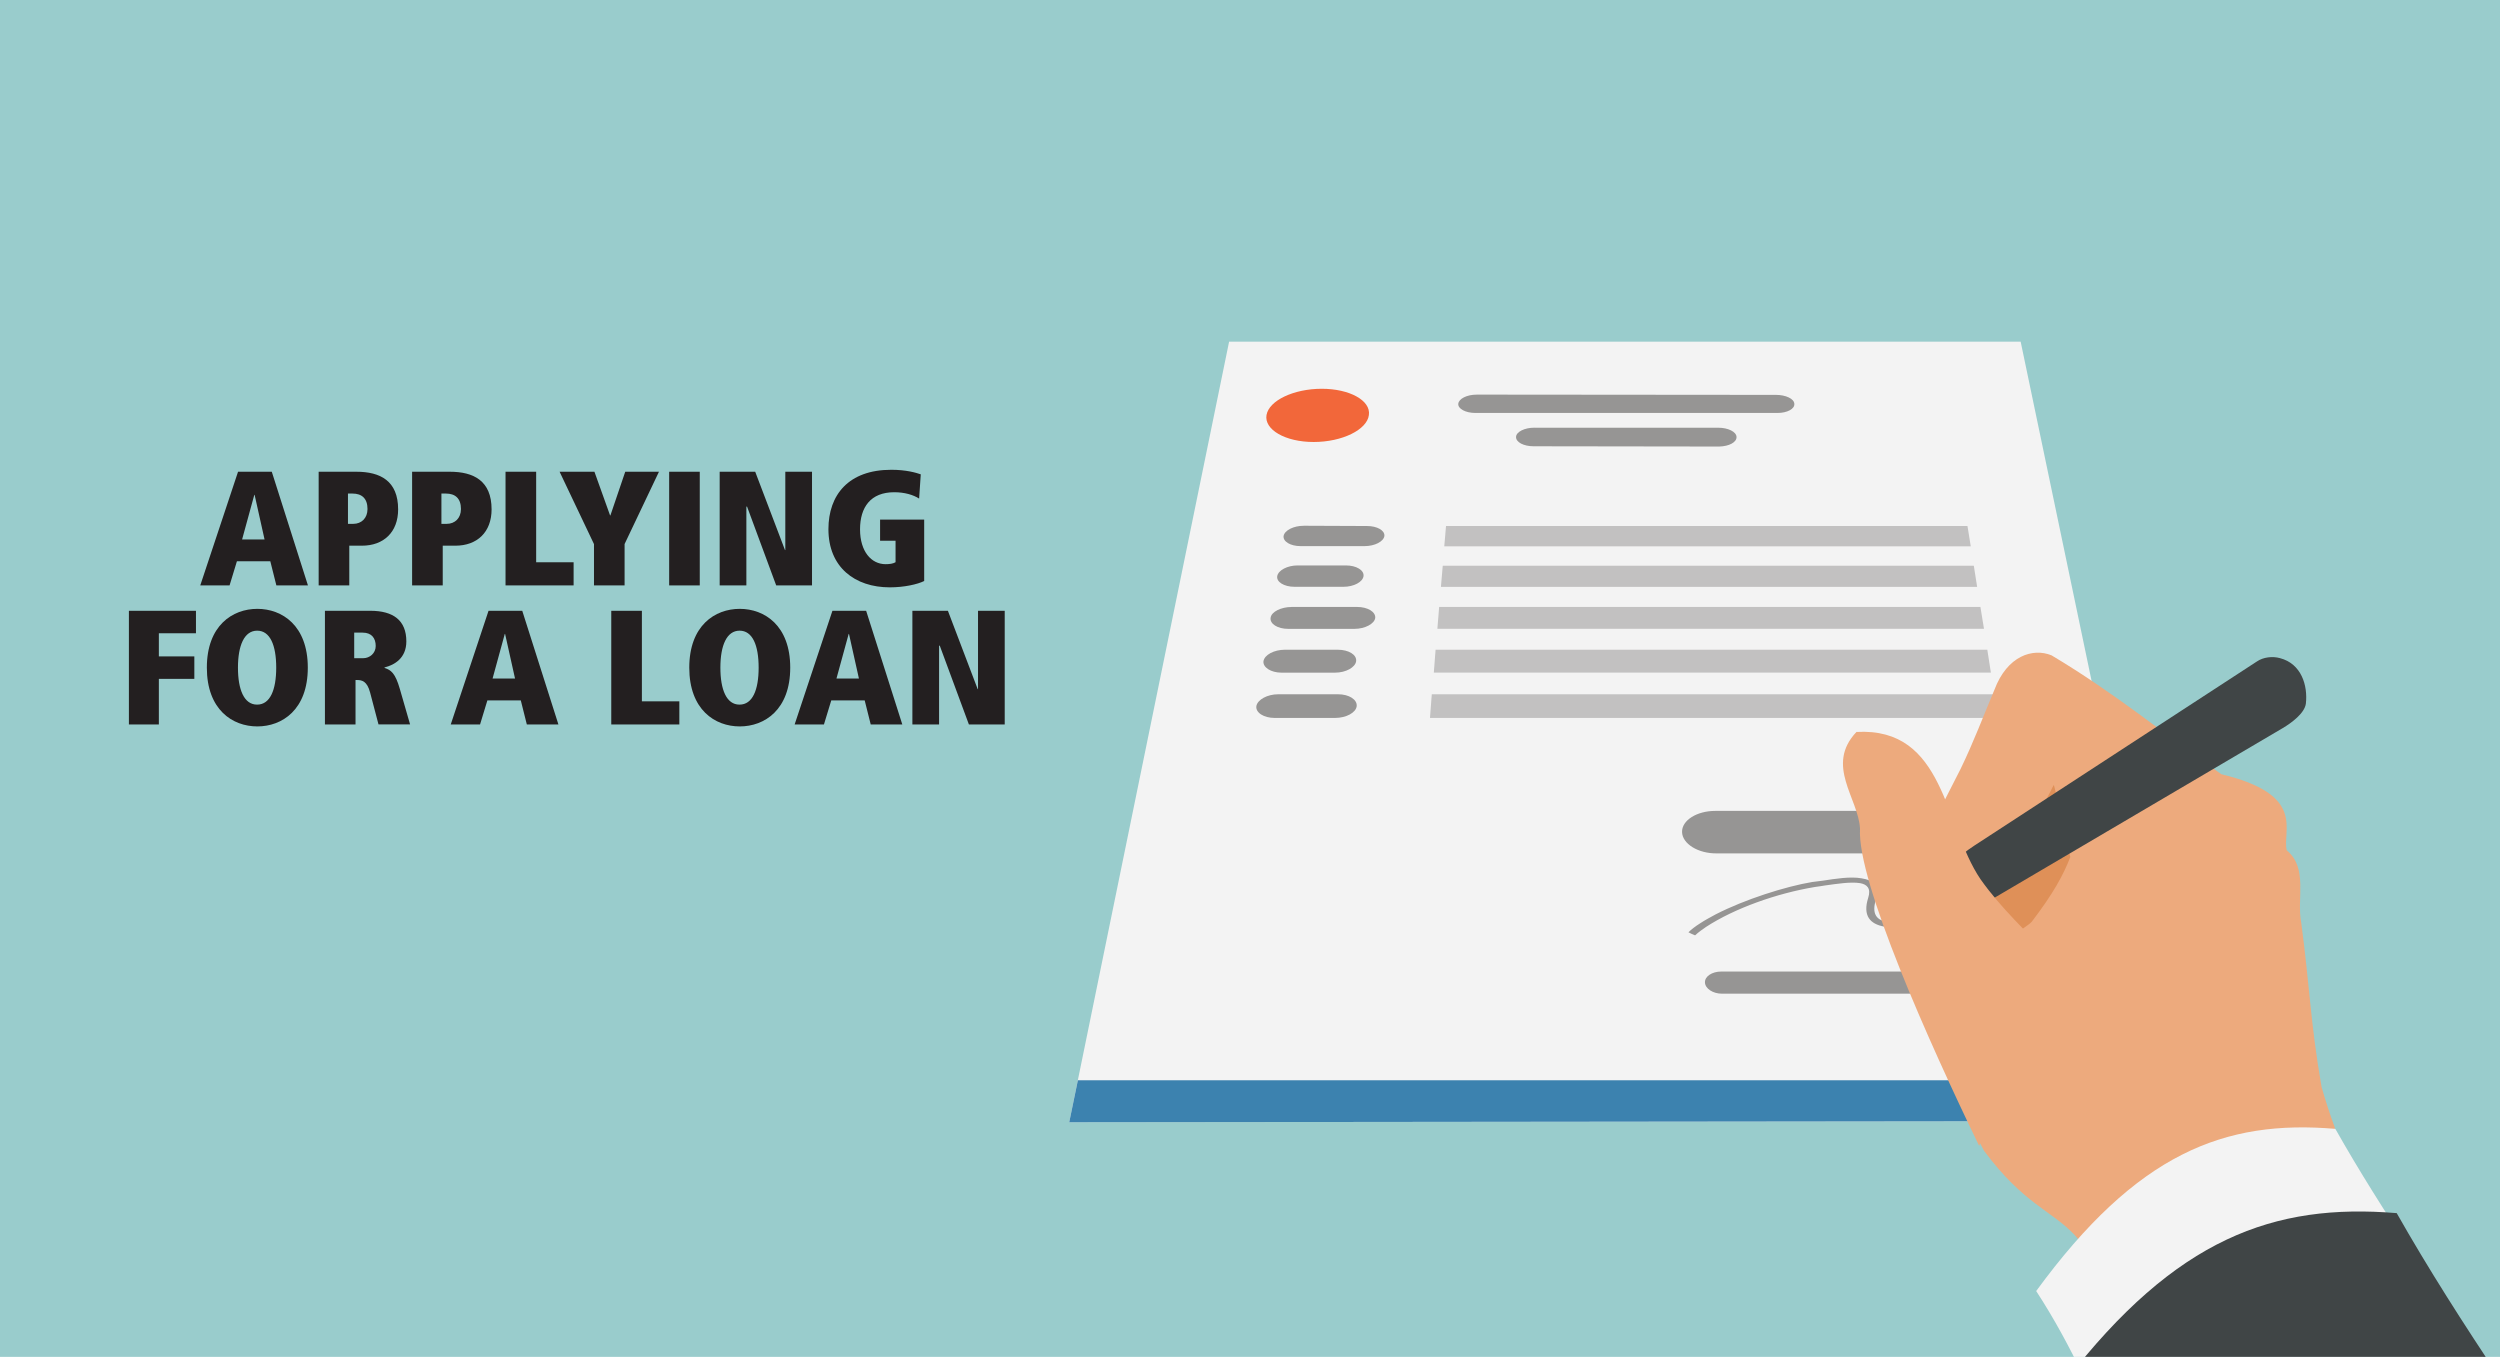 <svg id="Layer_2" xmlns="http://www.w3.org/2000/svg" viewBox="0 0 737 400"><defs><style>.cls-1{fill:#9cc;}.cls-2,.cls-3,.cls-4,.cls-5,.cls-6,.cls-7,.cls-8,.cls-9{fill-rule:evenodd;}.cls-2,.cls-10{fill:#969594;}.cls-3{fill:#c2c1c1;}.cls-4{fill:#404546;}.cls-5{fill:#df9058;}.cls-6{fill:#f2673a;}.cls-7{fill:#3c82af;}.cls-8{fill:#edaa7d;}.cls-9{fill:#f3f3f3;}.cls-11{fill:#231f20;}</style></defs><rect class="cls-1" width="737" height="400"></rect><g><path class="cls-11" d="m79.68,165.47h-9.84l-2.16,7.1h-8.64l11.14-33.51h9.94l10.66,33.51h-9.31l-1.78-7.1Zm-4.61-19.59h-.1l-3.6,13.15h6.62l-2.93-13.15Z"></path><path class="cls-11" d="m102.96,172.58h-9.02v-33.51h11.14c6.96,0,12.29,2.64,12.29,11.09,0,6.77-4.32,10.71-10.66,10.71h-3.74v11.71Zm1.2-18.15c2.4,0,4.18-1.68,4.18-4.37,0-3.12-1.68-4.56-4.42-4.56h-1.34v8.93h1.58Z"></path><path class="cls-11" d="m130.51,172.58h-9.02v-33.51h11.14c6.96,0,12.29,2.64,12.29,11.09,0,6.77-4.32,10.71-10.66,10.71h-3.74v11.71Zm1.2-18.15c2.4,0,4.18-1.68,4.18-4.37,0-3.12-1.68-4.56-4.42-4.56h-1.34v8.93h1.58Z"></path><path class="cls-11" d="m149.04,139.07h9.02v26.69h11.04v6.82h-20.07v-33.51Z"></path><path class="cls-11" d="m175.1,160.38l-10.13-21.31h10.27l4.61,12.87h.1l4.37-12.87h9.94l-10.13,21.31v12.19h-9.02v-12.19Z"></path><path class="cls-11" d="m197.27,139.07h9.02v33.51h-9.02v-33.51Z"></path><path class="cls-11" d="m220.22,149.34h-.19v23.23h-7.87v-33.51h10.47l8.78,23.09h.1v-23.09h7.87v33.51h-10.56l-8.59-23.23Z"></path><path class="cls-11" d="m259.44,153.18h13.01v18.1c-1.92.96-5.86,1.87-10.13,1.87-10.32,0-18.1-5.95-18.1-17.14,0-10.13,5.95-17.52,18.53-17.52,4.37,0,7.3.86,8.69,1.34l-.48,7.15c-1.73-1.1-4.27-1.87-7.34-1.87-6.96,0-10.08,4.42-10.08,10.94s3.31,10.27,7.54,10.27c1.15,0,2.21-.14,2.93-.58v-6.34h-4.56v-6.24Z"></path><path class="cls-11" d="m37.99,180.07h19.78v6.62h-10.94v6.82h10.46v6.62h-10.46v13.44h-8.83v-33.51Z"></path><path class="cls-11" d="m75.86,179.49c7.3,0,14.88,4.9,14.88,17.33s-7.58,17.33-14.88,17.33-14.88-4.9-14.88-17.33,7.58-17.33,14.88-17.33Zm-.1,28.23h.05c3.79,0,5.62-4.27,5.62-10.9s-1.82-10.9-5.62-10.9-5.66,4.37-5.66,10.9,1.82,10.9,5.62,10.9Z"></path><path class="cls-11" d="m109.08,204.07c-.86-3.22-2.35-3.6-3.79-3.6h-.48v13.1h-9.02v-33.51h13.39c6.77,0,10.61,2.83,10.61,9.02,0,4.94-3.5,6.96-6.43,7.68v.14c1.92.62,3.17,1.54,4.51,6.19l3.02,10.46h-9.31l-2.5-9.5Zm-2.02-10.03c1.92,0,3.7-1.44,3.7-3.6,0-2.3-1.2-3.94-3.84-3.94h-2.5v7.54h2.64Z"></path><path class="cls-11" d="m153.52,206.47h-9.84l-2.16,7.1h-8.64l11.14-33.51h9.94l10.66,33.51h-9.31l-1.78-7.1Zm-4.61-19.59h-.1l-3.6,13.15h6.62l-2.93-13.15Z"></path><path class="cls-11" d="m180.21,180.07h9.02v26.69h11.04v6.82h-20.07v-33.51Z"></path><path class="cls-11" d="m218.08,179.49c7.3,0,14.88,4.9,14.88,17.33s-7.58,17.33-14.88,17.33-14.88-4.9-14.88-17.33,7.58-17.33,14.88-17.33Zm-.1,28.23h.05c3.79,0,5.62-4.27,5.62-10.9s-1.82-10.9-5.62-10.9-5.66,4.37-5.66,10.9,1.82,10.9,5.62,10.9Z"></path><path class="cls-11" d="m254.9,206.47h-9.84l-2.16,7.1h-8.64l11.14-33.51h9.94l10.66,33.51h-9.31l-1.78-7.1Zm-4.61-19.59h-.1l-3.6,13.15h6.62l-2.93-13.15Z"></path><path class="cls-11" d="m277.03,190.34h-.19v23.23h-7.87v-33.51h10.47l8.78,23.09h.1v-23.09h7.87v33.51h-10.56l-8.59-23.23Z"></path></g><g><polygon class="cls-9" points="315.21 330.84 362.34 100.72 595.69 100.72 643.73 330.47 315.21 330.84"></polygon><polygon class="cls-3" points="426.29 155.06 580.01 155.06 580.98 161.06 425.77 161.06 426.29 155.06"></polygon><polygon class="cls-3" points="425.32 166.77 581.88 166.77 582.86 173 424.79 173 425.32 166.77"></polygon><polygon class="cls-3" points="424.26 178.93 583.83 178.93 584.88 185.38 423.74 185.38 424.26 178.93"></polygon><polygon class="cls-3" points="423.21 191.54 585.86 191.54 586.91 198.29 422.69 198.29 423.21 191.54"></polygon><polygon class="cls-3" points="422.09 204.67 587.96 204.67 589.09 211.65 421.56 211.65 422.09 204.67"></polygon><path class="cls-2" d="m384.33,154.99l18.69.08c2.93,0,5.25,1.28,5.1,2.93h0c-.23,1.65-2.85,3-5.85,3h-18.84c-3,0-5.25-1.35-5.03-3h0c.3-1.65,2.93-3,5.93-3Z"></path><path class="cls-2" d="m382.53,166.69h14.26c3.08,0,5.4,1.43,5.18,3.15h0c-.23,1.73-2.85,3.15-5.93,3.15h-14.41c-3.08,0-5.4-1.43-5.1-3.15h0c.3-1.73,3-3.15,6-3.15Z"></path><path class="cls-2" d="m380.73,178.93h19.36c3.08,0,5.48,1.43,5.33,3.23h0c-.23,1.73-3,3.23-6.15,3.23h-19.51c-3.15,0-5.48-1.5-5.18-3.3h0c.23-1.73,3.08-3.15,6.15-3.15Z"></path><path class="cls-2" d="m378.78,191.54h15.61c3.23,0,5.63,1.5,5.4,3.38h0c-.23,1.8-3,3.38-6.23,3.38h-15.76c-3.15,0-5.55-1.58-5.33-3.38h0c.3-1.88,3.15-3.38,6.3-3.38Z"></path><path class="cls-2" d="m376.83,204.67h17.64c3.23,0,5.7,1.58,5.48,3.53h0c-.23,1.88-3.08,3.45-6.38,3.45h-17.79c-3.23,0-5.7-1.58-5.4-3.53h0c.38-1.88,3.23-3.45,6.45-3.45Z"></path><path class="cls-2" d="m505.7,239.05h77.83c5.48,0,10.36,2.78,10.96,6.23h0c.53,3.45-3.53,6.3-9.16,6.3h-79.18c-5.55.08-10.21-2.85-10.28-6.3h0c-.08-3.45,4.35-6.23,9.83-6.23Z"></path><path class="cls-10" d="m507.65,292.94c-2.7,0-4.95-1.5-5.03-3.3s2.1-3.23,4.8-3.23h83.01c2.7,0,5.1,1.43,5.4,3.23s-1.73,3.3-4.43,3.3h-83.76Z"></path><path class="cls-10" d="m497.74,274.85h0c.9-.9,2.1-1.8,3.53-2.7,1.35-.9,2.93-1.73,4.58-2.63,8.48-4.35,20.42-8.18,28.52-9.53h.08c.83-.08,1.88-.23,3-.38,3.45-.53,8.03-1.28,11.33-.68,3.45.53,5.55,2.25,4.28,6.15-1.35,4.2.08,6.08,2.93,6.6,7.36,1.28,23.19-4.8,32.65-8.48,2.63-.98,4.8-1.8,6.23-2.25.38.45.75.9,1.2,1.35-1.35.45-3.45,1.28-6,2.25-9.83,3.75-26.27,10.06-34.53,8.63-4.28-.75-6.45-3.23-4.8-8.48.9-2.78-.3-3.98-2.4-4.35-2.78-.45-6.98.23-10.28.68-1.13.15-2.18.38-3,.45-11.33,1.88-23.72,6.3-32.12,11.78-1.13.75-2.25,1.58-3.23,2.48-.68-.23-1.35-.6-1.95-.9Z"></path><path class="cls-6" d="m389.66,114.61c8.18,0,14.49,3.45,13.89,7.73-.53,4.35-7.88,7.96-16.29,7.96s-14.64-3.68-13.89-7.96c.75-4.28,8.03-7.73,16.29-7.73Z"></path><path class="cls-2" d="m435.3,116.33l88.27.08c2.85,0,5.33,1.13,5.4,2.63h0c.15,1.5-2.1,2.7-4.95,2.7h-89.09c-2.93,0-5.18-1.28-5.03-2.7h0c.15-1.5,2.55-2.7,5.4-2.7Z"></path><path class="cls-2" d="m452.34,126.09h54.19c2.93,0,5.33,1.2,5.4,2.7h0c.08,1.58-2.18,2.78-5.1,2.85l-54.72-.08h0c-2.93,0-5.25-1.2-5.18-2.78h0c.08-1.5,2.55-2.7,5.4-2.7Z"></path><polygon class="cls-7" points="315.21 330.84 317.76 318.46 641.18 318.46 643.73 330.47 315.21 330.84"></polygon></g><g><path class="cls-5" d="m636,251.21c-7.21,5.48-14.56,9.91-21.47,16.51-11.93,12.01-16.29,37.08-38.58,31.52-6.38-9.98,3.75-16.81,5.55-24.47,1.73-13.43,20.27-38.95,37.98-62.82,0,0,16.06,38.95,16.51,39.25Z"></path><path class="cls-8" d="m688.39,332.64c-1.5-3.98-2.78-8.03-3.98-12.16-3.23-18.31-3.53-29.95-6-48.41-1.43-7.13,2.1-16.14-4.28-21.39-1.43-5.85,6-16.36-19.29-22.44-16.66-11.71-31.52-24.02-50.06-35.05-5.55-2.25-13.06.15-16.81,10.13-3.3,7.81-6.15,15.46-9.98,23.34l-19.14,37.6c3.38,9.68,4.05,4.65,6.68,13.89,12.76,1.28,36.55-39.33,39.85-46.68.38-.38,1.43,7.43,4.95,21.17-2.1,5.4-4.95,10.66-11.41,19.14-1.88,1.95-12.46,7.96-13.66,10.21-2.7,3.83-13.36,12.16-16.51,15.39,4.05,13.89,8.48,27.62,16.14,41.88,11.71,15.76,20.11,17.71,26.72,24.84,2.18,2.4,4.13,4.65,5.85,6.68l70.93-38.13Z"></path><path class="cls-4" d="m581.96,249.33l83.39-54.34c1.88-1.28,4.58-1.58,6.76-.98,6.38,1.65,8.26,8.11,7.66,13.43-.38,2.85-4.28,5.7-6.83,7.21l-86.84,51.11c-7.13,2.4-14.49-.08-18.31-2.33.23,0,4.8-7.96,14.19-14.11Z"></path><path class="cls-8" d="m604.32,282.2c-6.83-7.66-14.19-14.11-20.49-23.04-10.81-15.99-10.43-44.81-36.55-43.38-9.31,9.83.6,19.59,1.05,28.52-.9,15.46,20.34,63.05,35.13,93.52,0,0,20.27-55.39,20.87-55.62Z"></path><path class="cls-9" d="m737.25,407.17c-16.66-23.34-35.2-50.29-48.79-74.38-32.65-2.78-58.47,7.13-88.19,47.81,5.25,8.03,10.13,17.04,14.64,26.57h122.34Z"></path><path class="cls-4" d="m737.55,407.17c-11.18-16.66-21.99-33.63-31-49.54-36.18-3-65.07,7.36-97.65,49.54h128.65Z"></path></g></svg>